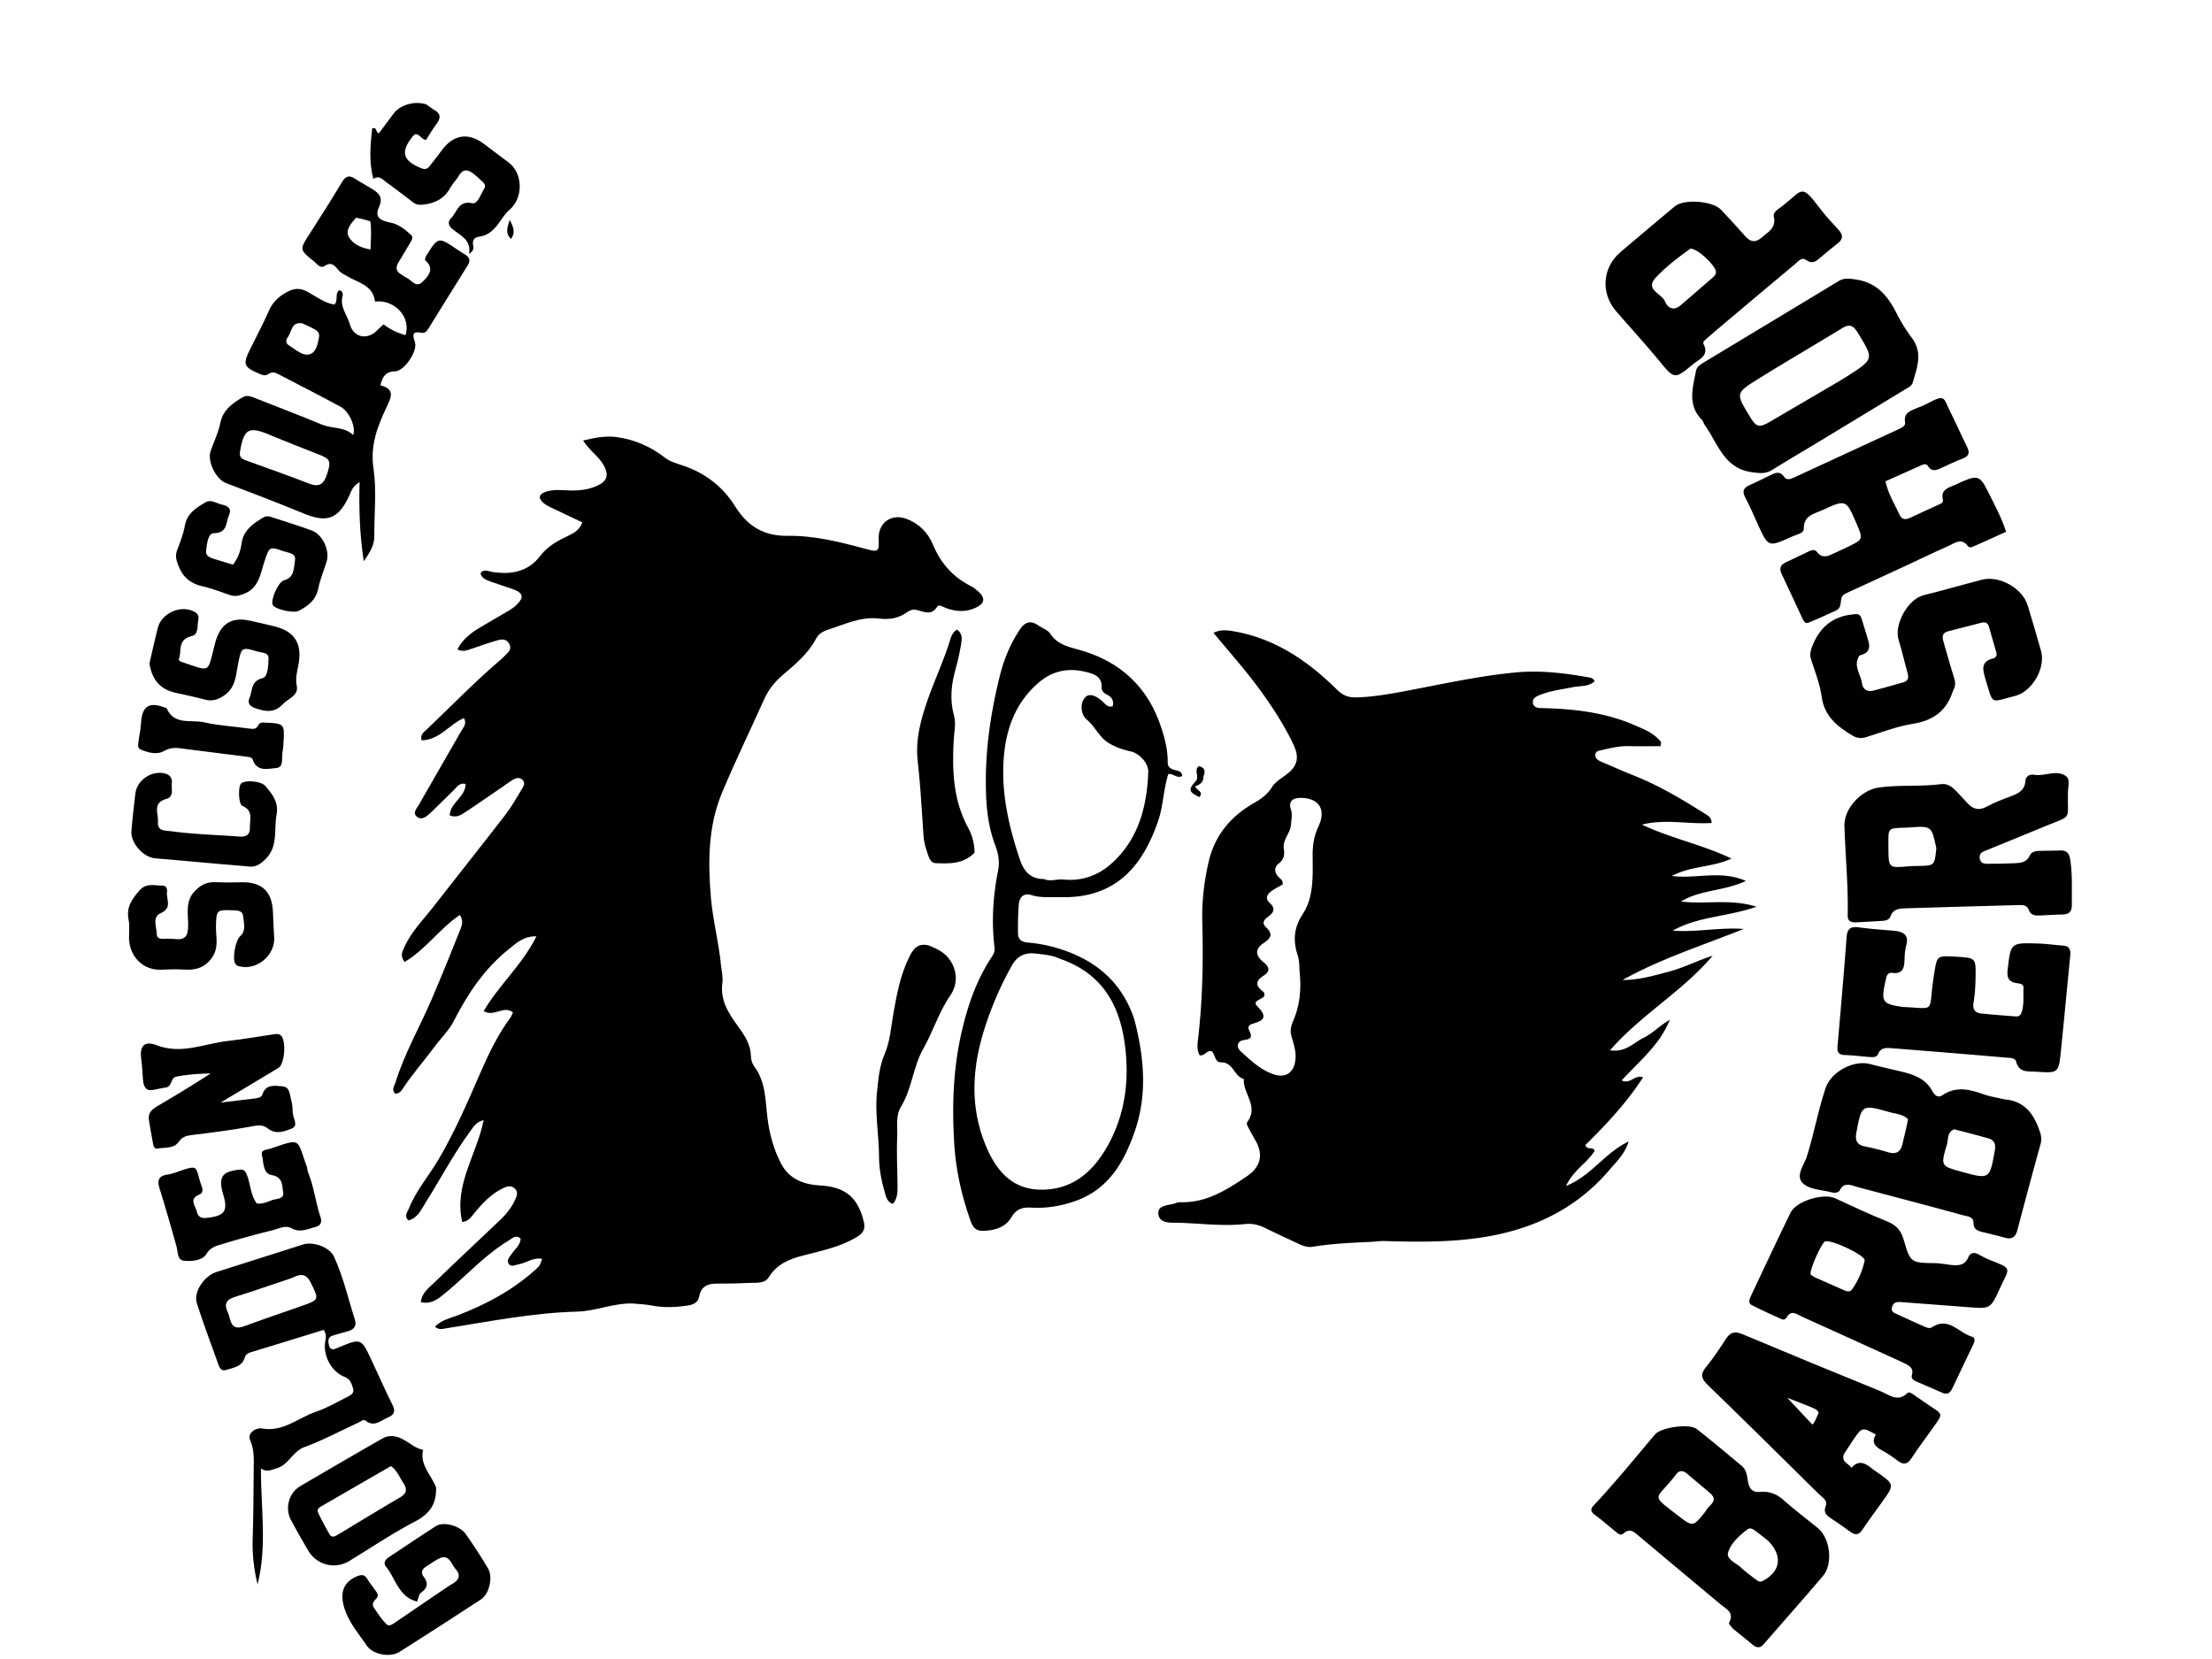 <?xml version="1.0" encoding="UTF-8"?>
<svg data-bbox="59.249 47.666 899.891 718.425" viewBox="0 0 1024 768" xmlns="http://www.w3.org/2000/svg" data-type="shape">
    <g>
        <path d="M292.716 603.41c-8.984-.15-16.987 3.55-25.528 3.778-20.87.555-41.292 4.667-61.82 7.926-1.287.205-2.594.334-4.02-.984 3.033-3.074 7.002-3.883 10.548-5.24 13.187-5.044 25.423-11.631 35.984-21.105 2.024-1.816 1.985-1.86 3.093-5.01-4.095-.848-7.293 1.936-10.952 2.521-1.548.248-3.392 1.552-4.568-.313-1.085-1.721.49-3.1 1.371-4.452 1.502-2.302 4.044-4.003 4.206-7.14-2.178-2.012-3.763-.191-5.336.754-7.036 4.224-13.116 9.657-19.114 15.206-4.032 3.728-8.106 7.436-12.422 10.821-2.554 2.003-5.553 3.597-9.352 2.628.464-4.268 3.593-6.49 6.113-8.927 10.173-9.84 20.517-19.503 30.769-29.263 2.915-2.775 5.371-5.935 6.982-9.648.658-1.517 1.194-3.236-.254-4.674-1.542-1.532-3.386-1.233-5.11-.445-5.77 2.638-9.98 7.137-13.885 11.95-1.34 1.652-2.467 3.505-5.424 3.942-4.015-17.205 6.733-31.16 9.897-47.22-3.602.947-4.79 3.232-6.2 5.153-7.706 10.484-13.724 22.028-20.648 33.003-2.054 3.255-3.608 7.169-7.972 8.294-2.177-2.133-.456-3.846.223-5.55 3.301-8.292 9.202-15.03 13.68-22.627 7.467-12.672 13.288-26.108 19.122-39.534 3.998-9.201 8.259-18.192 14.26-26.279.468-.63.687-1.443 1.1-2.341-4.369-3.357-8.683 2.312-13.558-.573 7.018-12.004 17.784-21.317 24.446-34.619-6.15-.122-9.476 3.285-12.92 6.041-11.14 8.916-18.91 20.544-25.296 33.07-2.335 4.579-5.977 7.938-8.912 11.93-4.928 6.7-10.519 12.904-15.046 19.92-.722 1.119-1.809 1.929-3.294 1.852-1.772-1.87-.3-3.55.19-5.135 4.153-13.418 11.188-25.588 16.705-38.416 4.665-10.845 9.078-21.8 13.453-32.766.696-1.743 1.33-3.805-.346-6.403-9.346 6.302-15.876 16.09-25.599 21.789-2.25-3.021-.946-4.978-.092-6.894 3.173-7.116 8.688-12.574 13.38-18.602 11.044-14.186 22.255-28.242 33.242-42.47 2.839-3.677 5.174-7.753 7.585-11.74.902-1.492 2.206-3.4.136-4.887-1.762-1.267-3.552-.172-5.078.865-6.925 4.71-13.762 9.551-20.747 14.17-2.114 1.398-4.43 3.049-7.513 1.674.213-5.955 7.382-8.491 7.324-14.539-2.883-.658-3.924 1.392-5.276 2.68-3.737 3.562-7.298 7.312-11.077 10.828-1.683 1.566-3.965 3.479-6.154 1.69-2.245-1.835.015-3.997 1-5.73 6.417-11.294 12.978-22.507 19.411-33.792.997-1.748 2.822-3.432 1.368-6.164-6.82 2.87-11.39 10.25-19.661 10.289-.642-2.725 1.084-3.764 2.349-4.963 11.473-10.878 22.437-22.297 34.507-32.542.76-.645 1.43-1.397 2.153-2.088 1.495-1.427 2.899-2.851 1.548-5.158-1.436-2.456-3.675-2.058-5.744-1.448-4.144 1.22-8.217 2.682-12.317 4.049-1.732.577-3.452 1.296-5.883.065 2.284-4.453 5.914-7.393 9.994-9.855 4.561-2.753 9.214-5.354 13.788-8.085 1.278-.763 2.54-1.63 3.602-2.662 3.53-3.428 3.114-5.494-1.465-7.182-3.581-1.32-7.251-2.399-10.837-3.708-1.86-.68-3.763-1.462-4.406-3.747 1.608-2.214 3.704-.86 5.484-.596 8.781 1.303 16.54.022 22.316-7.6 3.41-4.502 8.343-7.055 13.328-9.419 2.59-1.229 4.87-2.698 6.018-5.973-5.075-2.394-10.001-4.683-14.89-7.047-1.181-.57-2.392-1.232-3.328-2.126-2.528-2.415-1.537-4.021 1.398-4.999 3.582-1.193 7.275-.702 10.916-.59 4.4.135 8.649-.296 12.696-2.117 4.74-2.132 5.65-5.025 3.074-9.606-2.282-4.06-6.428-6.626-9.508-11.388 5.635-1.348 10.595-2.273 15.601-1.584 8.226 1.133 15.676 4.402 22.258 9.503 2.584 2.002 5.684 2.755 8.649 3.777 10.155 3.499 18.195 9.663 23.868 18.769 5.626 9.03 13.112 13.817 24.277 13.66 12.182-.17 24.09 2.776 35.849 5.97 6.327 1.717 6.532 1.495 6.336-4.722-.23-7.294 5.89-11.692 12.79-9.13 5.79 2.15 9.98 6.293 12.276 11.821 3.624 8.727 9.326 15.245 17.79 19.407 1.03.506 1.925 1.317 2.825 2.056 3.995 3.284 3.563 6.02-1.155 8.066-4.397 1.907-8.727 1.63-13.136.054-1.372-.49-3.56-1.905-4.156-.917-2.817 4.67-6.379 2.405-9.89 1.65-1.541-.33-3.071.257-4.257 1.132-3.87 2.858-8.22 3.476-12.79 2.92-8.502-1.037-15.968 2.625-23.676 5.12-2.18.705-4.397 1.848-5.54 4.051-3.632 7.003-9.555 11.881-15.393 16.85-3.725 3.172-6.709 6.854-8.735 11.387-6.449 14.428-13.4 28.642-19.475 43.223-6.487 15.57-6.55 31.972-5.143 48.567.902 10.634 3.723 20.916 4.693 31.5.243 2.653.988 5.378.623 7.945-1.12 7.868 2.712 13.868 6.941 19.696 3.166 4.362 6.176 8.627 6.265 14.346.025 1.584.62 3.424 1.567 4.686 5.455 7.277 5.066 15.948 6.155 24.29.932 7.148 2.846 14.091 6.143 20.479 3.723 7.21 10.237 9.858 18.147 10.288 11.738.639 17.473 5.589 20.183 16.509.816 3.286.221 5.279-3.085 7.292-7.738 4.713-16.37 6.394-24.865 8.607-6.434 1.676-12.2 3.931-15.96 10.06-1.937 3.159-5.954 2.477-9.208 2.646-4.97.26-9.954.336-14.932.325-4.148-.01-7.207 1.334-8.031 5.768-.561 3.017-2.684 3.958-5.319 4.367-5.63.873-11.238 1.078-16.888-.02-2.76-.535-5.605-.633-8.809-.921"/>
        <path d="M634.616 574.905c-9.262.413-18.073.795-26.797 2.246-2.966.494-5.534-.813-8.1-2.02-4.819-2.268-9.655-4.5-14.44-6.838-2.785-1.36-5.792-1.976-8.74-1.66-10.347 1.114-20.633-.274-30.934-.58-3.5-.103-9.07.568-9.381-4.29-.266-4.154 5.153-3.637 8.232-4.866a5 5 0 0 1 1.96-.354c12.015.365 21.464-5.705 30.878-12.066 6.133-4.145 7.686-9.73 4.02-16.29-1.057-1.89-2.149-3.76-3.135-5.686-.518-1.013-1.42-2.262-.67-3.275 5.262-7.117-2.22-13.07-1.69-19.724-4.518-1.152-4.896-7.813-10.524-7.709-3.141.059-2.597-3.94-4.558-5.207-2.203-.362-2.982 2.358-5.395 1.92-1.538-2.758-.895-5.973-.563-8.95 1.94-17.383 2.274-34.823 1.799-52.266-.26-9.552.764-18.801 2.887-28.117 2.831-12.421 10.148-21.122 20.792-27.279 3.408-1.971 6.39-4.012 8.508-7.397 1.608-2.57 4.305-4.109 6.701-5.907 5.466-4.102 6.101-8.154 3.153-14.265-4.586-9.503-10.36-18.268-16.612-26.662-6.245-8.384-13.237-16.211-20.24-24.692 2.975-1.533 6.021-1.294 9.073-.777 19.193 3.249 34.448 13.632 47.944 26.939 2.622 2.585 5.133 3.767 8.712 3.707 7.367-.125 14.608-1.358 21.776-2.686 17.486-3.24 34.829-7.225 52.592-8.874 11.233-1.043 22.25.299 33.252 2.23 1.08.19 2.387.211 3.038 1.91-2.858 2.602-6.716 2.001-10.09 2.704-4.88 1.016-9.866 1.53-14.558 3.357-1.886.734-4.207 1.507-3.875 3.898.349 2.518 2.91 2.389 4.856 2.438 14.398.367 28.557 2.004 41.941 7.774 4.622 1.993 9.41 3.812 12.55 7.984l-.256 1.857c-4.86 0-9.725.107-14.582-.032-4.223-.121-8.246.81-12.295 1.76-1.463.344-3.255.39-3.323 2.335-.06 1.693 1.37 2.542 2.803 3.152 5.049 2.151 10.06 4.394 15.16 6.418 11.822 4.695 22.644 11.224 33.345 17.984 1.08.682 2.366 1.312 2.545 3.931-10.746.662-21.585-1.966-32.306.761 13.397 6.313 28.009 9.289 41.494 15.69-8.608 4.122-18.47 3.266-27.635 8.083 11.608 1.438 22.648-2.825 34.298 2.293-10.213 4.797-21.041 4.011-30.045 9.515 11.132 1.482 22.491-1.43 34.97 2.408-13.56 4.795-27.183 4.44-38.748 11.096 10.93.84 21.727-1.616 32.798-.784-18.856 7.567-38.184 13.674-56.063 23.612 7.343.07 14.285-1.958 21.241-3.798 7-1.851 13.489-5.2 20.44-7.433-13.728 16.386-32.754 26.942-47.515 43.808 7.427 1.005 10.937-3.55 15.373-5.7 4.437-2.151 7.837-5.934 12.328-8.425-4.565 11.487-14.112 19.13-22.272 28.04 4.009 2.023 6.001-2.884 9.88-1.398-7.652 11.83-17.095 21.868-26.692 31.315.955 2.736 3.194.365 4.304 2.643-3.229 5.475-9.792 8.802-13.267 16.31 11.736-4.672 17.762-15.263 28.99-20.568-1.894 5.937-5.626 9.29-8.694 12.912-16.084 18.99-37.125 28.478-61.417 31.799-14.24 1.947-28.5 1.798-42.796 1.358-1.986-.062-3.983.234-6.425.388M601.564 449.14c-.068-2.316-.11-4.614-.83-6.874-2.136-6.702-1.932-12.591 2.338-19.099 5.317-8.102 4.604-18.131 4.585-27.583-.008-4.598.731-8.842 2.706-13.027 3.72-7.884.169-13.246-8.46-13.185-3.684.026-5.5 1.837-4.299 5.357.824 2.416.18 4.504.062 6.788-.213 4.13-3.985 7.187-3.36 11.299.447 2.943.106 5.019-2.339 6.94-2.196 1.726-2.077 4.008-.195 6.11.851.95 2.269 1.537 2.001 3.577-1.618.951-3.545 1.889-5.247 3.134-1.976 1.447-2.967 3.383-.748 5.4 2.85 2.59 1.863 4.502-.737 6.416-1.728 1.272-3.165 2.783-.97 4.85 3.156 2.974 2.552 4.884-1.034 7.296-4.166 2.801-4.008 5.776-.058 8.937 2.855 2.285 3.002 4.274-.046 6.205-3.665 2.322-3.885 4.585-.361 7.213.643.48 1.026 1.316.605 2.336-1.046 1.546-5.79 1.957-3.06 4.704 5.534 5.566 1.858 6.796-2.907 8.198-.55.162-.95.837-1.266 1.132-.206 1.958 1.833 3.16.868 5.245-.381.18-.936.592-1.547.708-1.64.31-3.621.332-4.131 2.216-.562 2.074 1.259 3.271 2.575 4.48 4.047 3.72 8.142 7.331 13.462 9.276 5.67 2.073 9.732-.286 10.5-6.385.494-3.918-.8-7.559-1.843-11.226-.763-2.679-.09-4.818 1.028-7.466 2.966-7.022 3.646-14.605 2.708-22.972"/>
        <path d="M197.113 118.75c5.737-9.222 5.734-9.218 14.447-3.305 1.24.84 2.525 1.616 3.791 2.418 2.02 1.28 2.58 2.734 1.165 4.98-6.033 9.576-11.94 19.233-17.918 28.844-.791 1.271-1.682 2.728-3.468 2.373-4.796-.956-3.965 1.346-3.012 4.473 1.256 4.115-5.013 13.312-9.241 13.368-4.293.056-5.785 2.424-6.78 6.482 7.203 1.741 4.819 5.951 2.695 10.448-4.172 8.836-7.443 17.528-5.89 28.046 1.516 10.259.31 20.915.367 31.396.024 4.397-2.194 7.67-4.859 11.527-1.91-12.376-2.266-24.07-1.953-36.621-3.42 2.05-3.85 4.286-4.72 6.176-5.044 10.975-10.285 12.866-21.3 8.301-11.84-4.907-23.832-9.45-35.804-14.028-4.728-1.808-8.818-10.157-7.087-14.979 1.517-4.227 3.544-8.354 4.415-12.711 1.225-6.133 5.479-9.115 10.248-11.962 1.833-1.094 3.44-.663 5.21.041 10.517 4.18 21.116 8.157 31.553 12.524 4.756 1.99 10.433.893 14.505 4.835 1.402-3.49-1.663-10.822-5.821-13.082-9.652-5.246-19.465-10.195-29.2-15.287-1.468-.768-2.823-.823-4.213.156-1.443 1.017-2.85.42-4.256-.178-7.21-3.068-7.672-4.32-4.216-11.284 2.96-5.965 6.083-11.86 8.764-17.95 1.796-4.078 4.659-6.622 8.498-8.669 3.308-1.763 6.087-1.812 9.363.004 4 2.218 7.735 5.149 12.392 5.917 1.962-1.971.09-4.904 2.182-6.61 1.692.12 1.84 1.87 1.645 2.552-1.457 5.056 2.154 8.816 3.333 13.129 1.708 6.253 8.105 7.458 12.586 2.917.916-.927 1.897-1.79 3.024-2.846 3.135 2.411 6.511 4.041 10.202 4.995 2.55-8.269-4.869-16.554-14.177-15.563-.81-7.539-7.79-8.693-12.844-11.714-1.469-.877-2.878-1.402-4.081-2.838-1.463-1.746-3.073-4.088-6.167-2.007-2.298 1.544-3.577-.797-5.055-1.971-6.926-5.502-6.838-5.46-1.954-13.03 5.05-7.828 10.024-15.71 14.822-23.696 1.653-2.75 3.284-3.432 5.999-1.628 2.215 1.472 4.571 2.732 6.85 4.11 3.478 2.1 6.684 3.8 4.244 9.232-1.943 4.33.265 6.01 5.475 7.036 3.57.702 6.607 3.086 9.315 5.6 1.279 1.189.468 2.424-.234 3.598-1.797 3-3.524 6.044-5.374 9.011-1.5 2.405-1.402 4.338 1.253 5.807.726.401 1.332 1.067 2.091 1.354 2.523.956 4.537 5.16 7.72 1.997 2.759-2.741 5.697-6.06 1.185-9.976-.213-.185.064-.934.285-1.712m-83.428 94.314c9.82 3.582 19.697 7.015 29.434 10.81 4.564 1.778 6.75.252 8.17-4.037 2.05-6.186 1.755-7.28-3.361-9.314-7.71-3.065-15.458-6.038-23.11-9.24-9.667-4.045-11.862-2.862-13.664 7.59-.328 1.902-.152 3.287 2.531 4.191m26.295-63.352c-5.163-.98-4.87 3.891-6.741 6.382-.98 1.303-1.036 2.848.623 3.856 3.062 1.86 6.192 5.084 9.694 3.973 2.835-.898 3.638-4.875 4.154-8 .419-2.532-1.732-3.318-3.467-4.241-1.166-.621-2.404-1.109-4.263-1.97m24.911-48.91c-2.32 2.459-5.03 5.618-3.52 8.628 1.68 3.353 5.525 5.301 10.151 6.072.16-4.698.548-8.914-.098-13.07-2.104-.627-3.997-1.191-6.533-1.63"/>
        <path d="M525.166 472.097c4.558 17.598 6.044 34.87.03 51.985-4.866 13.849-11.904 26.197-26.749 31.664-6.762 2.49-13.833 3.727-21.08 3.296-3.956-.236-6.898.613-9.143 4.428-2.88 4.89-8.03 6.225-13.405 6.304-2.76.041-4.376-1.43-5.384-4.237-4.247-11.821-6.973-23.912-7.717-36.474-.987-16.656-.514-33.199 3.056-49.565 2.82-12.926 6.966-25.327 14.302-36.48.83-1.26 1.55-2.482 1.346-4.146-1.47-12.004-.765-23.932 1.61-35.756.824-4.1.163-7.926-1.273-11.714-2.918-7.7-4.006-15.563-4.296-23.883-.65-18.657 1.944-36.808 6.418-54.752 1.888-7.574 4.848-14.846 9.311-21.422 2.323-3.422 4.864-4.292 8.35-1.894 1.918 1.318 4.504 2.163 5.692 3.95 3.455 5.2 8.65 6.048 14.108 7.642 18.23 5.32 30.87 16.829 37.047 35.25 1.822 5.435 3.228 10.767 3.168 16.44-.023 2.119.955 2.95 2.72 3.557 1.56.537 3.738.41 4.043 2.905-2.443 1.39-4.108-1.194-6.468-.885-2.282 7.04-2.29 14.626-4.72 21.715-7.103 20.718-19.463 36.015-45.283 35.293-4.474-.125-8.967.424-13.391-.958-3.578-1.118-5.532.938-5.82 4.225-.392 4.468-.418 8.98-.372 13.471.045 4.397 3.812 4.157 6.562 4.478a68.8 68.8 0 0 1 17.824 4.534c14.425 5.805 24.51 15.727 29.514 31.03m-34.556-28.273c-3.683-1.755-7.739-1.997-11.656-2.433-4.398-.489-8.048 1.22-10.403 5.378-5.102 9.008-9.2 18.444-12.416 28.266-6.244 19.069-7.46 38.078.91 56.921 4.697 10.576 11.9 18.42 24.151 18.764 15.736.44 25.645-9.007 32.431-21.89 7.59-14.41 9.234-30.11 6.997-46.039-2.549-18.144-10.795-32.395-30.014-38.967m-7.28-36.88c2.926 1.314 5.912-.104 8.88.203 8.387.866 15.934-1.723 22.078-7.17 12.67-11.238 16.651-26.305 17.28-42.535.159-4.13-4.098-8.741-8.196-9.611-4.168-.885-8.633-2.592-11.511-4.844-3.241-2.535-5.266-6.938-8.865-9.973-2.626-2.215-3.093-7.278-.823-9.971 2.216-2.632 5.624-.601 8.142 1.613 1.255 1.104 2.314 2.958 4.786 2.295.599-2.422-.254-4.137-2.435-5.261-1.402-.723-2.746-1.68-2.673-3.322.23-5.147-3.385-6.346-7.23-7.305-8.124-2.027-15.493-.594-21.935 4.946-11.87 10.21-15.899 23.947-16.366 38.762-.465 14.738 2.944 29.035 7.619 42.962 1.645 4.902 4.3 9.138 11.248 9.211"/>
        <path d="M882.639 261.724c-9.103 4.211-17.868 8.251-26.64 12.28-1.521.699-3.29 1.292-3.62 3.126-.378 2.107-.042 4.423-2.52 5.532-4.242 1.897-8.434 3.923-12.755 5.62-1.537.604-2.259-1.015-2.829-2.235-3.168-6.784-6.27-13.599-9.507-20.35-1.188-2.477-.598-4.145 1.766-5.29 3.594-1.742 7.209-3.442 10.818-5.154 1.26-.597 2.741-1.086 3.685.156 2.672 3.518 5.513 1.92 8.412.554 1.958-.922 3.922-1.83 5.873-2.769 7.247-3.486 7.245-3.49 4.159-10.7-4.854-11.341-4.87-11.375-15.916-6.314-3.879 1.777-8.646 2.432-8.546 8.682.034 2.078-3.536 2.655-5.624 3.606-10.823 4.931-10.819 4.906-15.74-5.968-1.853-4.094-3.624-8.238-5.73-12.2-1.588-2.986-.723-4.556 2.138-5.788 3.055-1.316 6.006-2.87 9.013-4.299 2.4-1.14 4.704-2.655 6.903.613 1.106 1.643 2.982.943 4.562.214 16.165-7.467 32.336-14.918 48.49-22.407 1.347-.624 3.16-1.461 2.888-3.077-.741-4.41 2.392-5.325 5.307-6.574 1.53-.656 3.123-1.192 4.587-1.97 9.166-4.875 7.668-2.902 11.14 3.85 2.66 5.176 4.916 10.558 7.555 15.745 1.443 2.838 1.191 4.559-2.038 5.724-3.123 1.126-6.107 2.64-9.14 4.012-2.454 1.11-4.86 2.55-6.918-.733-.588-.94-1.78-.76-2.75-.327-5.584 2.487-11.161 4.99-16.842 7.532 1.316 5.961 4.304 10.605 6.578 15.54 1.11 2.41 2.936 2.253 5.01 1.277 4.214-1.984 8.46-3.9 12.695-5.836 1.071-.49 2.668-1.095 2.37-2.242-1.3-5.003 2.502-5.712 5.579-7.111 11.254-5.12 11.232-5.11 16.664 5.946 2.417 4.92 5.057 9.736 6.957 15.788-5.189 2.346-10.406 4.736-15.662 7.035-.52.228-1.639.149-1.872-.197-2.946-4.373-6.156-1.596-9.135-.28-6.394 2.822-12.693 5.862-19.365 8.989"/>
        <path d="M927.85 508.919c9.362.777 13.547 6.677 16.27 14.372.75 2.12 1.163 3.982.539 6.24a3217 3217 0 0 0-10.773 39.98c-.863 3.285-2.623 4.343-5.851 3.435-3.361-.946-6.763-1.753-10.16-2.567-2.388-.574-4.275-1.229-4.306-4.433-.027-2.796-3.012-2.877-4.912-3.4-14.103-3.879-28.256-7.576-42.393-11.333-2.571-.683-5.165-1.297-7.7-2.1-2.714-.86-5.178-1.387-6.825 1.822-.591 1.15-1.877 1.258-3.091 1.176a2.5 2.5 0 0 1-.493-.071c-4.491-1.222-9.985-1.252-13.22-3.97-4.149-3.488.202-8.626 1.451-12.553 3.331-10.476 5.222-21.32 8.71-31.724 2.561-7.636 12.925-13.19 20.541-11.22 4.823 1.248 9.691 2.322 14.533 3.496 5.728 1.39 11.174 3.2 14.271 8.88 1.004 1.84 2.527 3.58 4.79 2.05 6.319-4.272 12.579-2.713 19.022-.421 2.957 1.052 6.124 1.518 9.596 2.34m-23.19 13.864c-3.377 1.31-2.659 4.662-3.405 7.173-2.91 9.798-2.826 9.823 6.893 12.508 12.865 3.554 12.966 3.43 15.312-9.884.534-3.028-.256-4.854-3.2-5.665a723 723 0 0 0-15.6-4.132m-21.388-4.698c-2.429-2.335-5.742-2.44-8.71-3.282-12.711-3.603-12.724-3.498-15.176 9.407-.67 3.528.086 5.762 3.954 6.522 3.577.703 7.126 1.611 10.619 2.658 3.857 1.157 5.974-.083 6.817-4.022.761-3.557 1.795-7.056 2.496-11.283"/>
        <path d="M952.825 393.752c3.764-.4 5.085.954 5.588 4.366 1.03 6.98.645 13.948.704 20.925.023 2.809-1.231 4.281-4.22 4.301-3.491.024-6.98.328-10.47.463-2.22.086-4.327.027-5.262-2.663-.743-2.138-2.714-2.208-4.594-2.157-17.636.482-35.273.936-52.907 1.513-2.628.086-5.374.432-6.478 3.628-.558 1.615-2.043 2.07-3.629 2.162-4.148.241-8.294.533-12.445.698-1.986.08-3.802-.455-3.748-2.94.299-13.94-1.091-27.814-1.531-41.722-.258-8.152 7.967-16.693 15.964-17.782 9.605-1.31 19.3-.294 28.893-1.543 3.368-.439 5.557 1.826 7.66 4 1.617 1.672 3.106 3.468 4.74 5.122 2.485 2.518 5.126 3.172 8.52 1.334 3.497-1.894 7.26-3.334 10.998-4.729 3.575-1.334 6.739-2.73 7.026-7.299.142-2.252 2.2-3.1 4.071-2.765 5.002.9 10.412-2.726 14.896.785 1.779 1.393.752 4.781.706 7.242-.253 13.463 2.18 10.497-10.29 15.7-8.906 3.716-17.866 7.3-26.79 10.973-1.805.743-4.146 1.232-3.77 3.9.432 3.066 3.039 2.591 5.122 2.599 3.662.014 7.326-.105 10.986-.243 2.869-.109 5.626-.343 7.07-3.56.848-1.892 2.837-2.13 4.729-2.169 2.664-.053 5.328-.089 8.46-.14m-56.447-1.128c-2.175-10.297-2.175-10.295-12.524-9.553-.828.06-1.659.064-2.489.091-7.264.239-7.264.238-7.167 7.62.007.497.005.996.006 1.494.02 9.604.049 9.62 9.395 8.76 1.485-.136 2.984-.133 4.478-.16 7.517-.135 7.517-.13 8.301-8.252"/>
        <path d="M802.146 753.892c-.786-1.052-1.964-2.228-1.741-2.631 2.657-4.817-1.298-6.38-3.999-8.633a21918 21918 0 0 1-37.926-31.726c-2.087-1.75-3.951-3.614-6.872-1.064-1.666 1.454-3.062-.355-4.313-1.34-3.004-2.365-5.85-4.942-8.946-7.176-2.006-1.447-2.19-2.726-.567-4.449 9.936-10.548 19.042-21.811 28.4-32.858 2.76-3.257 15.867-5.116 19.234-2.51 7.101 5.498 13.925 11.355 20.848 17.081 2.265 1.873 2.49 4.659 2.933 7.246.563 3.297 2.036 5.16 5.64 4.822 4.193-.392 7.665.938 10.893 3.822 5.087 4.543 10.578 8.631 15.854 12.966 5.61 4.61 7.083 16.45 2.394 21.998-9.024 10.676-18.323 21.121-27.484 31.682-1.686 1.943-3.313 1.783-5.161.239-2.939-2.455-5.948-4.827-9.187-7.47m-12.348-54.57c1.151-2.594 6.132-4.378 1.804-8.137-3.51-3.047-7.118-5.979-10.656-8.993-1.867-1.591-3.581-1.612-5.102.401-9.286 12.293-12.495 8.608 1.268 19.247 6.673 5.159 6.803 4.99 12.686-2.517m28.593 13.83c-1.968-1.526-3.896-3.108-5.92-4.556-1.059-.757-2.249-1.586-3.629-.532-3.75 2.866-7.473 6.291-8.829 10.546-1.038 3.258 3.688 4.903 5.978 7.105 2.144 2.062 4.64 3.761 6.998 5.596.943.733 1.851 1.205 3.161.505 8.125-4.343 9.274-11.605 2.24-18.664"/>
        <path d="M880.428 630.515c-15.636-7.1-30.914-14.104-46.238-21.003-2.348-1.057-5.02-3.479-7.176.494-.425.782-1.429 1.056-2.217.698-4.687-2.126-9.4-4.212-13.961-6.588-1.621-.845-1.024-2.613-.351-4.033 6.127-12.929 12.146-25.911 18.443-38.757 2.636-5.377 15.227-9.099 20.559-6.634 8.002 3.7 15.982 7.482 24.16 10.758 4.108 1.647 6.332 4.024 7.578 8.313 3.176 10.937 3.384 10.835 14.606 10.987 2.308.031 4.608.52 6.914.782 3.416.388 6.707.578 8.405-3.419 1.011-2.38 2.799-2.514 4.92-1.344 1.6.883 3.216 1.775 4.913 2.44 10.992 4.299 9.284 3.356 4.825 13.215-4.358 9.636-4.473 9.53-14.987 8.676-10.115-.82-20.243-1.486-30.359-2.295-1.945-.156-3.683-.293-4.508 1.976-.975 2.685 1.291 3.112 2.802 3.84 4.044 1.951 8.173 3.729 12.268 5.575 1.098.495 2.349.885 3.364.216 7.75-5.1 12.463 2.74 18.593 4.416 1.772.484.978 2.565.328 3.933-3.138 6.61-6.364 13.177-9.445 19.812-1 2.153-2.233 3.253-4.637 2.209-4.118-1.788-8.247-3.552-12.359-5.353-1.142-.5-2.204-1.442-1.837-2.663 1.192-3.974-1.843-4.786-4.603-6.251m-40.121-39.123c4.252 1.88 8.501 3.767 12.759 5.636 1.384.608 3.133 1.445 4.157.048 2.965-4.047 4.962-8.688 5.99-13.545.507-2.39-16.057-10.107-18.403-8.801-1.712.952-7.227 13.322-6.615 15.132.173.513.986.81 2.112 1.53"/>
        <path d="M842.27 204.33c-7.594 4.558-14.891 8.904-22.13 13.346-2.894 1.777-5.6 1.36-8.92.942-13.158-1.652-15.878-13.263-21.949-21.705-.578-.805-.786-1.92-1.458-2.604-6.705-6.833-4.215-14.733-2.7-22.522.39-2.005 1.955-2.995 3.548-3.955 20.82-12.55 41.65-25.086 62.441-37.684 2.667-1.616 5.174-1.17 8.093-.747 9.456 1.372 14.619 7.428 18.623 15.326a82.6 82.6 0 0 0 7.341 11.874c5.1 6.862 2.249 13.631.32 20.473-.45 1.597-1.92 2.218-3.196 2.993a40582 40582 0 0 1-40.013 24.262m9.495-28.075c1.273-.787 2.561-1.552 3.818-2.365 12.022-7.774 11.912-7.71 4.334-20.005-2.017-3.274-3.782-4.01-7.139-1.954-13.036 7.987-26.28 15.638-39.245 23.739-10.063 6.288-9.928 6.503-3.674 16.846 3.276 5.417 4.396 5.708 9.857 2.512 10.476-6.129 20.947-12.267 32.049-18.773"/>
        <path d="M853.651 673.065c-1.439 3.67 1.836 4.24 3.473 6.394 3.403-3.862 6.446-2.072 9.444.362.646.524 1.338.992 2.023 1.465 8.568 5.92 8.559 5.911 2.502 14.285-3.019 4.175-6.091 8.317-8.95 12.6-1.754 2.628-3.48 2.527-5.771.8-2.654-2-5.43-3.84-8.19-5.692-2.277-1.528-4.346-2.799-2.942-6.344.928-2.342-1.652-3.74-3.138-5.205-17.17-16.936-34.299-33.915-51.627-50.688-3.049-2.951-3.372-4.998-.634-8.296 3.387-4.08 6.307-8.57 9.21-13.024 1.995-3.063 4.118-3.548 7.527-2.116 21.32 8.956 42.702 17.767 64.12 26.49 3.876 1.58 7.783 5.179 12.261.822.878-.854 2.206.255 3.156.892 2.628 1.76 5.174 3.644 7.825 5.365 5.392 3.5 5.41 3.467 1.573 8.844-3.575 5.011-7.257 9.952-10.669 15.072-1.759 2.638-3.442 3.243-6.078 1.282-2.4-1.785-4.886-3.505-7.51-4.927-3.182-1.725-5.107-3.728-2.86-7.315-5.987-3.492-6.49-3.415-9.905 1.588-1.594 2.334-3.102 4.726-4.84 7.346m-15.578-21.812-10.705-4.192 11.662 12.45c1.32-1.381 1.978-3.602 2.887-5.503-.616-1.692-2.084-1.854-3.844-2.755"/>
        <path d="M877.51 430.946c4.273.592 6.077 2.407 4.98 6.55-.589 2.226-.774 4.6-.838 6.915-.104 3.782-.916 6.585-5.659 5.955-1.484-.197-2.496.719-2.79 2.272-.125.654-.311 1.295-.453 1.946-1.99 9.096-1.262 10.19 7.622 11.493.165.024.327.076.492.083 15.068.635 12.023 2.753 13.908-11.175.2-1.48.411-2.96.646-4.436 1.292-8.132 1.295-8.131 9.455-7.705.333.017.666.024.998.046 8.722.588 8.812.59 8.68 9.304-.06 3.974-.264 7.992-.936 11.898-.574 3.34.762 4.796 3.713 5.104 5.288.554 10.595.921 15.896 1.344 1.338.107 2.172-.539 2.61-1.821 1.267-3.71.697-7.574.908-11.36.11-1.963-1.834-2.03-3.316-2.265-3.548-.56-4.433-2.59-4.035-6.068 1.435-12.548 1.335-12.62 13.81-12.256 3.976.116 7.938.677 11.91.981 3.285.252 3.498 2.336 3.236 4.956-1.47 14.701-2.81 29.416-4.334 44.112-1.028 9.916-1.138 10.015-11.482 9.3-3.576-.246-7.9.627-9.224-4.707-.434-1.748-2.813-1.665-4.379-1.8a7347 7347 0 0 0-53.21-4.367c-2.463-.194-5.022-.4-6.295 2.678-.69 1.669-2.48 1.488-3.96 1.387-3.815-.263-7.619-.786-11.436-.9-2.948-.088-3.623-1.402-3.384-4.108 1.484-16.833 2.948-33.668 4.212-50.518.308-4.103 2.087-4.982 5.839-4.456 5.427.761 10.918 1.068 16.817 1.618"/>
        <path d="M775.55 95.322c4.612-3.314 17.343-2.217 21.09 1.7 3.905 4.082 7.678 8.292 11.45 12.499 2.316 2.583 4.63 2.864 7.32.528 3.039-2.639 6.988-4.426 5.738-9.864-.474-2.063 2.3-3.516 3.956-4.807 9.464-7.383 8.503-10.751 17.288.95 2.69 3.584 5.806 6.856 8.831 10.175 2.168 2.379 1.968 4.29-.577 6.228-2.645 2.016-5.187 4.173-7.717 6.334-2.085 1.78-3.872 3.438-6.932 1.244-2.014-1.443-3.705.862-5.135 2.051-11.513 9.569-22.945 19.234-34.397 28.876-2.035 1.714-4.073 3.427-6.058 5.198-.854.762-2.316 1.79-1.8 2.782 2.834 5.455-2.031 7.046-4.757 9.315-8.775 7.304-8.716 7.062-16.137-1.957-6.337-7.7-13.12-15.033-19.637-22.587-7.129-8.262-6.29-20.104 1.986-27.198 8.338-7.147 16.793-14.158 25.487-21.467m6.988 19.782c-5.672 4.05-11.262 8.288-15.998 13.36-5.354 5.733 2.768 7.343 4.208 11.032 1.007 2.58 3.492 4.68 6.788 2.19.132-.1.275-.187.4-.295 4.893-4.216 9.793-8.425 14.668-12.662.868-.755 1.778-1.557 1.782-2.856.007-2.656-8.274-10.823-11.848-10.769"/>
        <path d="M904.11 319.763c-2.98 9.425-9.196 13.782-18.548 15.295-7.33 1.186-14.43 3.899-21.56 6.16-2.46.782-4.4.533-6.579-.78-7-4.22-12.903-8.907-14.129-17.973-.794-5.867-3.103-11.544-4.897-17.254-.649-2.065-.333-3.775.422-5.746 3.3-8.611 9.062-13.952 18.504-14.993 1.971-.217 3.644-.69 4.387 1.76 1.11 3.66 2.35 7.286 3.33 10.981.725 2.734.001 4.956-3.047 5.862-.473.14-1.112.269-1.335.619-2.887 4.538.787 8.472 1.326 12.692.339 2.657 2.377 4.055 5.139 3.359 4.673-1.178 9.294-2.56 13.937-3.856 2.287-.639 2.639-2.088 2.031-4.229-1.449-5.104-2.558-10.312-4.16-15.365-2.271-7.168 4.343-18.985 11.554-20.754 9.036-2.216 17.972-4.832 26.98-7.168 8.06-2.09 18.785 3.922 21.206 11.867 2.13 6.997 4.177 14.02 6.17 21.058 2.252 7.946-4.08 18.923-12.11 20.903-11.83 2.917-9.777 4.57-13.705-8.186-1.308-4.248-1.94-7.835 3.666-9.21 1.307-.32 1.859-1.403 1.485-2.734-1.125-4.002-2.306-7.988-3.457-11.982-.527-1.83-1.757-2.246-3.47-1.803-5.153 1.33-10.313 2.625-15.461 3.97-3.007.787-2.65 2.928-1.996 5.163 1.586 5.428 3.077 10.886 4.795 16.27.65 2.04.823 3.871-.477 6.074"/>
        <path d="M100.04 588.89c13.692-4.342 27.011-8.555 40.322-12.796 4.539-1.446 12.177 1.201 14.19 5.516 4.374 9.382 6.597 19.523 9.744 29.338.87 2.712-.333 4.5-3.075 5.266-2.406.67-4.812 1.344-7.2 2.075-2.47.757-2.13 2.768-1.712 4.534.573 2.424 2.292 1.888 3.94 1.172.153-.067.297-.154.45-.218 10.482-4.32 10.497-4.327 15.227 5.744 3.255 6.93 6.328 13.951 9.754 20.795 1.498 2.993.837 4.673-2.052 5.86-3.36 1.38-6.38 4.704-10.494 1.443-.888-.703-2.171.454-3.217.937-8.309 3.843-16.426 8.208-24.995 11.34-5.583 2.04-7.305 8.342-13.012 9.875-2.224.598-4.216 1.975-7.113.023-.07 18.355 2.931 36.136-1.569 53.682-1.676-7.013-2.508-14.015-2.251-21.215.385-10.758.334-21.531.48-32.298.062-4.476.293-8.747-1.64-13.23-1.514-3.51 2.893-5.92 5.394-5.463 9.953 1.821 16.932-5.03 25.247-7.802 4.858-1.619 9.369-4.307 13.98-6.626 1.58-.795 3.7-1.614 3.047-3.952-.61-2.189-1.361-4.506-3.88-5.453-5.924-2.228-10.084-9.564-9.086-16.135.274-1.801.901-3.578-.754-5.644-5.209 1.61-10.572 3.28-15.942 4.927-5.567 1.708-11.149 3.37-16.708 5.102-1.563.486-3.251.846-3.827 2.797-1.268 4.296-5.262 4.615-8.643 5.712-2.147.697-2.987-.965-3.568-2.589-3.363-9.397-6.883-18.746-9.942-28.242-1.637-5.079 3.09-12.479 8.905-14.475m29.011 4.777c-6.777 2.257-13.517 4.636-20.346 6.724-3.925 1.2-5.094 3.275-3.307 7.014.497 1.041.808 2.186 1.09 3.312.949 3.775 3.04 4.556 6.673 3.203 8.71-3.246 17.526-6.21 26.3-9.283 8.459-2.964 8.303-2.885 4.41-10.843-1.795-3.67-4.014-4.333-7.514-2.735-2.107.962-4.362 1.601-7.306 2.608"/>
        <path d="M76.316 503.496c-1.863.373-3.351.577-4.8.939-3.956.988-5.046-1.284-5.314-4.558-.27-3.3-.422-6.615-.852-9.894-.743-5.66 1.458-8.315 7.086-6.141 11.548 4.46 22.101-.724 33.047-1.95 7.256-.814 14.458-2.095 21.686-3.156 1.004-.148 1.989-.124 2.832.585 2.611 2.195 1.854 13.268-1.118 15.064-8.495 5.134-17.033 10.198-26.78 16.021 6.152-.729 10.839-1.26 15.518-1.853 1.477-.188 3.303-.307 3.833-1.893 1.63-4.885 5.652-4.04 9.145-3.781 3.816.283 3.469 3.984 4.23 6.522.561 1.87.6 3.921.706 5.9.131 2.443 2.783 5.793-.47 7.105-3.416 1.377-7.472 2.992-11.273-.143-2.41-1.987-5.594-1.118-8.165-.653-8.999 1.629-18.05 2.757-27.114 3.864-2.198.268-4.164.764-5.788 3.122-2.227 3.232-6.543 2.527-10.048 3.121-1.069.182-1.595-1.021-1.782-2.061-.675-3.757-1.406-7.506-1.976-11.279-.473-3.13 1.434-4.839 3.909-6.293 8.296-4.871 16.535-9.839 24.708-15.16-5.37.1-10.654.436-15.911 1.489-2.928.586-1.715 4.897-5.309 5.083"/>
        <path d="M197.414 48.359c1.399.977 2.425 1.853 3.58 2.497 3.124 1.739 3.116 3.804 1.099 6.485-1.786 2.374-3.274 4.971-4.867 7.43-2.251-.11-2.693-2.81-5.086-2.628-.266.246-.804.63-1.2 1.129-5.648 7.115-4.512 11.096 4.033 14.588 1.667.68 2.847.463 3.912-.95 1.704-2.262 3.533-4.432 5.167-6.74 5.64-7.967 12.633-9.156 20.228-3.383 3.71 2.82 7.413 5.652 11.166 8.415 6.677 4.916 6.879 16.406.483 21.843-1.617 1.375-2.9 3.204-4.122 4.973-2.51 3.636-5.144 6.922-9.989 7.537-1.978.252-3.276 1.417-2.82 3.844.221 1.183.578 2.656-1.86 4.099 1.09-6.483-3.892-8.382-7.474-11.288-2.121-1.72-2.642-3.469-.71-5.418 2.74-2.762 3.269-8.096 9.634-6.726 2.584.557 3.847-4.069 5.46-6.502 1.424-2.15-.559-3.283-1.85-4.512-.844-.803-1.702-1.597-2.606-2.33-2.687-2.175-5.158-2.96-7.298.81-1.057 1.863-2.74 3.375-3.761 5.251-2.71 4.984-6.894 7.282-12.417 7.923-1.985.23-3.43.129-5.027-1.132-4.176-3.298-8.5-6.408-12.751-9.609-1.581-1.19-2.984-2.885-5.525-1.156-2.123-8.087-1.337-15.742-.52-23.366 2.428-.863 1.408 1.863 3.098 2.271 2.232-2.995 4.567-6.177 6.954-9.32 2.969-3.911 9.85-5.868 15.07-4.035"/>
        <path d="M142.522 542.482c2.879 7.025 3.592 14.241 5.87 21.018.808 2.405-.117 3.96-2.44 4.539-3.605.897-7.025 2.76-11.025.54-2.76-1.532-5.91.227-8.751.929a469 469 0 0 0-23.096 6.36c-2.817.85-5.529 1.365-7.579 4.713-1.836 2.998-6.898 3.453-10.542 3.025-2.899-.341-2.563-4.147-3.268-6.662-2.513-8.959-5.058-17.913-7.837-26.792-1.149-3.667-.486-5.758 3.523-6.37 1.473-.225 2.938-.636 4.344-1.14 11.013-3.939 8.388-2.62 11.664 6.604.572 1.61.583 3.058-1.165 3.784-4.92 2.043-1.73 5.14-1.095 7.889.805 3.484 3.51 3.046 5.997 2.693 6.762-.96 8.228-3.194 6.499-9.639-.13-.482-.281-.958-.42-1.438-2.208-7.646-.327-10.278 7.69-11.062 2.504-.245 2.97 1.24 3.653 3.111 1.523 4.17 1.507 8.899 4.386 12.59 2.505.195 4.731-.685 6.837-1.537 2.055-.832 5.982-.336 5.314-3.818-.563-2.935-.02-6.926-5.24-7.828-4.234-.732-3.708-5.82-4.567-9.124-.716-2.755 2.466-2.626 4.15-3.203 14.328-4.911 11.91-4.35 16.474 7.993.285.772.36 1.621.624 2.825"/>
        <path d="M201.862 688.558c.301 7.803-3.12 12.344-9.843 15.855-10.432 5.45-20.242 12.087-30.322 18.21-6.553 3.98-14.926 1.977-18.917-4.668a325 325 0 0 1-8.087-14.325c-2.909-5.45-.966-12.55 4.266-15.616 12.607-7.39 25.217-14.775 37.918-22 5.45-3.1 9.963.401 14.185 3.095 1.514.966 2.963 1.696 4.811 2.07-1.638 7.027 3.692 11.444 5.989 17.379m-15.494-2.564c-1.526-2.532-2.685-5.335-5.377-7.299-10.61 6.122-21.233 12.24-31.837 18.39-1.13.657-2.647 1.5-1.932 3.04 1.602 3.454 3.425 6.813 5.324 10.116 1.04 1.809 2.533 1.01 3.873.204 9.532-5.734 19.014-11.551 28.62-17.156 3.118-1.82 3.873-3.753 1.33-7.295"/>
        <path d="M197.892 740.894c4.172-2.785 7.95-5.523 11.923-7.944 3.086-1.88 3.249-4.15 1.13-6.538-2.143-2.416-3.006-7.559-8.195-4.662-1.885 1.053-3.66 2.301-5.489 3.456-1.852 1.169-2.568 2.823-1.196 4.618 2.288 2.991 1.976 5.188-1.106 7.445-1.035.759-1.254 2.633-1.903 4.13-8.465-2.086-9.835-10.537-14.344-16.116-1.441-1.783-.272-3.402 1.472-4.55 7.219-4.757 14.369-9.62 21.657-14.268 3.45-2.2 11.037-.204 13.785 3.711a258 258 0 0 1 10.302 15.918c2.372 3.973.588 11.788-3.221 14.281a3057 3057 0 0 1-37.728 24.307c-4.318 2.736-12.31 1.329-15.172-2.86-3.652-5.342-7.995-10.435-10.117-16.56-2.597-7.495-.98-12.688 5.399-15.464 2.222-.967 3.668-.995 4.99 1.215 1.108 1.85 2.493 3.533 3.73 5.308.763 1.096 1.686 2.252.506 3.57-1.148 1.283-2.447 2.573-1.232 4.348 1.868 2.729 3.67 5.605 6.042 7.843 1.12 1.056 3.082-.496 4.454-1.429 4.676-3.18 9.337-6.382 14.313-9.76"/>
        <path d="M59.738 434.725c-.038-3.29.36-6.21-.203-8.93-1.196-5.771 1.524-9.63 5.088-13.639 3.22-3.623 7.004-2.128 10.643-2.196 1.665-.03 2.268 1.535 2.061 2.88-.514 3.353 2.644 7.467-2.877 9.852-4.084 1.764-1.982 6.212-1.906 9.45.077 3.254 3.012 2.277 5.038 2.399 1.162.07 2.338.015 3.49.16 4.573.58 5.93-1.354 6.025-5.932.115-5.568-1.632-11.568 3.313-16.507 2.739-2.735 5.438-4.02 9.176-3.865 3.98.165 7.975.159 11.957.033 9.668-.304 14.53 4.278 14.819 14.031.113 3.817.346 7.63.566 11.442.482 8.389-8.091 15.501-16.18 13.428-.848-.218-1.476-.538-1.923-1.36-1.315-2.421.217-10.64 2.295-12.515 2.974-2.687 1.702-6.235 1.413-9.364-.26-2.807-3.042-2.62-5.167-2.704-7.133-.279-7.216.037-7.387 7.54-.11 4.816 1.513 9.661-1.876 14.432-3.423 4.821-7.857 5.84-12.916 5.49-3.674-.254-7.29-.042-10.932.063-7.793.225-14.132-5.784-14.517-14.188"/>
        <path d="M69.173 307.144c1.35-5.735 2.507-11.105 3.851-16.428 1.715-6.787 10.392-10.734 16.604-7.717 1.542.749 2.57 1.92 2.22 3.496-.622 2.815.262 7.185-2.993 7.931-7.16 1.642-4.467 7.341-6.151 10.932.546.619.633.813.77.859 14.63 4.897 12.367 5.805 16.081-8.437 2.284-8.754 7.379-12.453 16.286-10.423 3.893.887 7.8 1.725 11.664 2.727 8.82 2.286 12.276 7.802 10.792 16.817-.574 3.488-1.717 6.762-.918 10.61.94 4.526-3.928 5.794-6.436 8.462-3.99 4.243-8.143 3.444-12.744 1.877-2.481-.844-3.805-2.242-2.674-4.82 1.45-3.305.439-7.746 6.066-9.117 2.472-.602 2.59-5.844 2.736-9.067.13-2.85-3.03-2.617-4.96-3.189-7.62-2.258-7.602-2.142-9.197 5.927-1.014 5.128-1.105 10.618-6.144 14.189-2.944 2.086-5.722 3.035-9.28 2.065-4.489-1.223-9.057-2.157-13.6-3.171-6.825-1.525-10.715-5.731-11.973-13.523"/>
        <path d="M103.048 233.666c3 .687 4.162 2.197 2.976 4.805-1.533 3.366-.54 8.308-7.077 8.367-2.68.025-3.172 5.028-3.534 8.12-.298 2.542 1.925 3.222 3.858 3.835 2.835.898 5.69 1.73 8.601 2.61 2.386-3.053 3.483-6.39 3.955-9.814.864-6.262 5.38-9.215 10.15-12.069 1.276-.764 2.545-.525 3.846-.096 6.163 2.036 12.396 3.884 18.476 6.142 5.081 1.888 8.467 9.337 6.896 14.422-1.276 4.13-2.997 8.164-3.847 12.376-1.088 5.393-4.686 8.18-9.115 10.423-2.448 1.24-10.927-.729-11.966-2.743-1.14-2.209 2.513-10.65 5.178-11.375 4.972-1.353 4.509-5.794 5.106-9.246.586-3.386-2.97-3.458-5.18-4.217-6.683-2.296-6.604-2.202-8.914 4.605-1.978 5.829-2.51 12.557-9.766 15.194-2.164.787-3.953 1.26-6.163.483-4.237-1.491-8.477-3.077-12.84-4.08-5.51-1.268-9.057-4.21-11.109-9.543-.95-2.468-1.566-4.52-.604-7.09 1.397-3.736 2.9-7.514 3.596-11.41 1.018-5.696 5.176-8.229 9.478-10.786 2.748-1.633 5.1.531 7.999 1.087"/>
        <path d="M430.146 437.74c3.911 1.593 7.266 3.27 9.568 6.63 3.56 5.197 3.744 11.352.135 16.57-5.241 7.574-7.896 16.546-12.308 24.302-4.959 8.717-5.306 18.692-10.434 27.053-2.616 4.265-1.549 9.442-1.762 14.184-.335 7.468.08 14.968.15 22.455.029 2.957-.012 5.916-2.15 8.36-2.531-.826-3.004-2.775-3.568-4.677-1.662-5.606-2.83-11.29-2.847-17.17-.03-9.975-1.983-19.924-.943-29.878.62-5.925 1.05-11.834 3.553-17.66 2.495-5.81 2.942-12.531 4.067-18.892 1.553-8.788 3.179-17.529 7.138-25.645 1.855-3.804 3.907-7.154 9.401-5.631"/>
        <path d="M451.17 394.718c-5.235 5.38-11.882 5.133-18.202 4.85-2.667-.12-3.288-3.875-4.16-6.339-1.403-3.958-1.404-8.13-1.672-12.281-.617-9.565-1.241-19.14-2.304-28.663-1.122-10.062 1.478-19.382 4.727-28.65 3.303-9.421 7.653-18.449 10.498-28.047.45-1.518 1.233-3.06 2.956-4.116 2.632 1.76 2.313 4.341 1.914 6.702-.637 3.766-1.437 7.524-2.475 11.199-2.023 7.169-2.896 14.335-.861 21.641 1.107 3.976.1 7.91-.114 11.88-.75 13.944-.198 27.676 6.755 40.404 1.816 3.326 2.848 7.106 2.937 11.42"/>
        <path d="M96.62 399.524a3882 3882 0 0 0-24.792-2.187c-5.523-.47-11.432-7.128-10.977-12.652.476-5.77 1.122-11.529 1.81-17.278.747-6.231 7.363-10.732 13.373-9.409 2.658.585 3.755 2.222 3.503 4.598-.274 2.586 1.125 6.234-2.572 7.264-6.545 1.824-3.55 6.88-3.825 10.642-.324 4.442 3.332 3.93 6.305 4.333 10.402 1.406 20.882 1.649 31.327 2.424 3.65.271 4.998-1.108 4.931-4.377-.072-3.57 1.609-7.647-3.427-9.756-1.881-.788-2.09-8.754-.73-10.332 1.53-1.775 9.148-1.323 11.17.966 3.314 3.753 6.367 7.595 5.328 13.31-1.276 7.018.824 14.813-5.178 20.686-2.104 2.059-4.245 3.684-7.404 3.396-6.128-.559-12.263-1.038-18.843-1.628"/>
        <path d="M64.995 337.69c.169-1.369.252-2.356.321-3.344.524-7.487 3.775-9.533 10.876-6.845.31.118.823.134.913.341 3.523 8.09 11.372 5.162 17.355 6.534 6.767 1.551 13.809 1.89 20.714 2.87 1.762.249 3.348.49 4.3-1.396.894-1.772 2.42-1.328 3.909-1.277 7.95.272 8.392.721 7.895 8.456-.107 1.66-.125 3.35-.477 4.962-.595 2.724.832 7.234-2.89 7.536-3.678.299-8.97 1.996-10.948-3.923-.323-.968-1.525-1.14-2.557-1.27-10.546-1.323-21.086-2.693-31.634-3.997-2.468-.305-4.6.075-7.03 1.412-3.251 1.787-7.15.646-10.583-.743-1.515-.613-1.255-2.193-1.082-3.518.237-1.81.547-3.611.918-5.798"/>
        <path d="M557.1 359.473c.112 2.829-1.796 3.77-3.793 4.536.538 1.94 4.185 2.41 1.902 4.98-4.792-2.256-5.29-3.55-1.795-7.206 2.171-2.27-1.016-4.99 1.546-7.116 2.389.574 3.398 1.923 2.14 4.806"/>
        <path d="M236.546 110.625c-2.607-2.483-1.846-5.153-.568-8.756 1.791 3.338 2.714 5.854.568 8.756"/>
    </g>
</svg>
